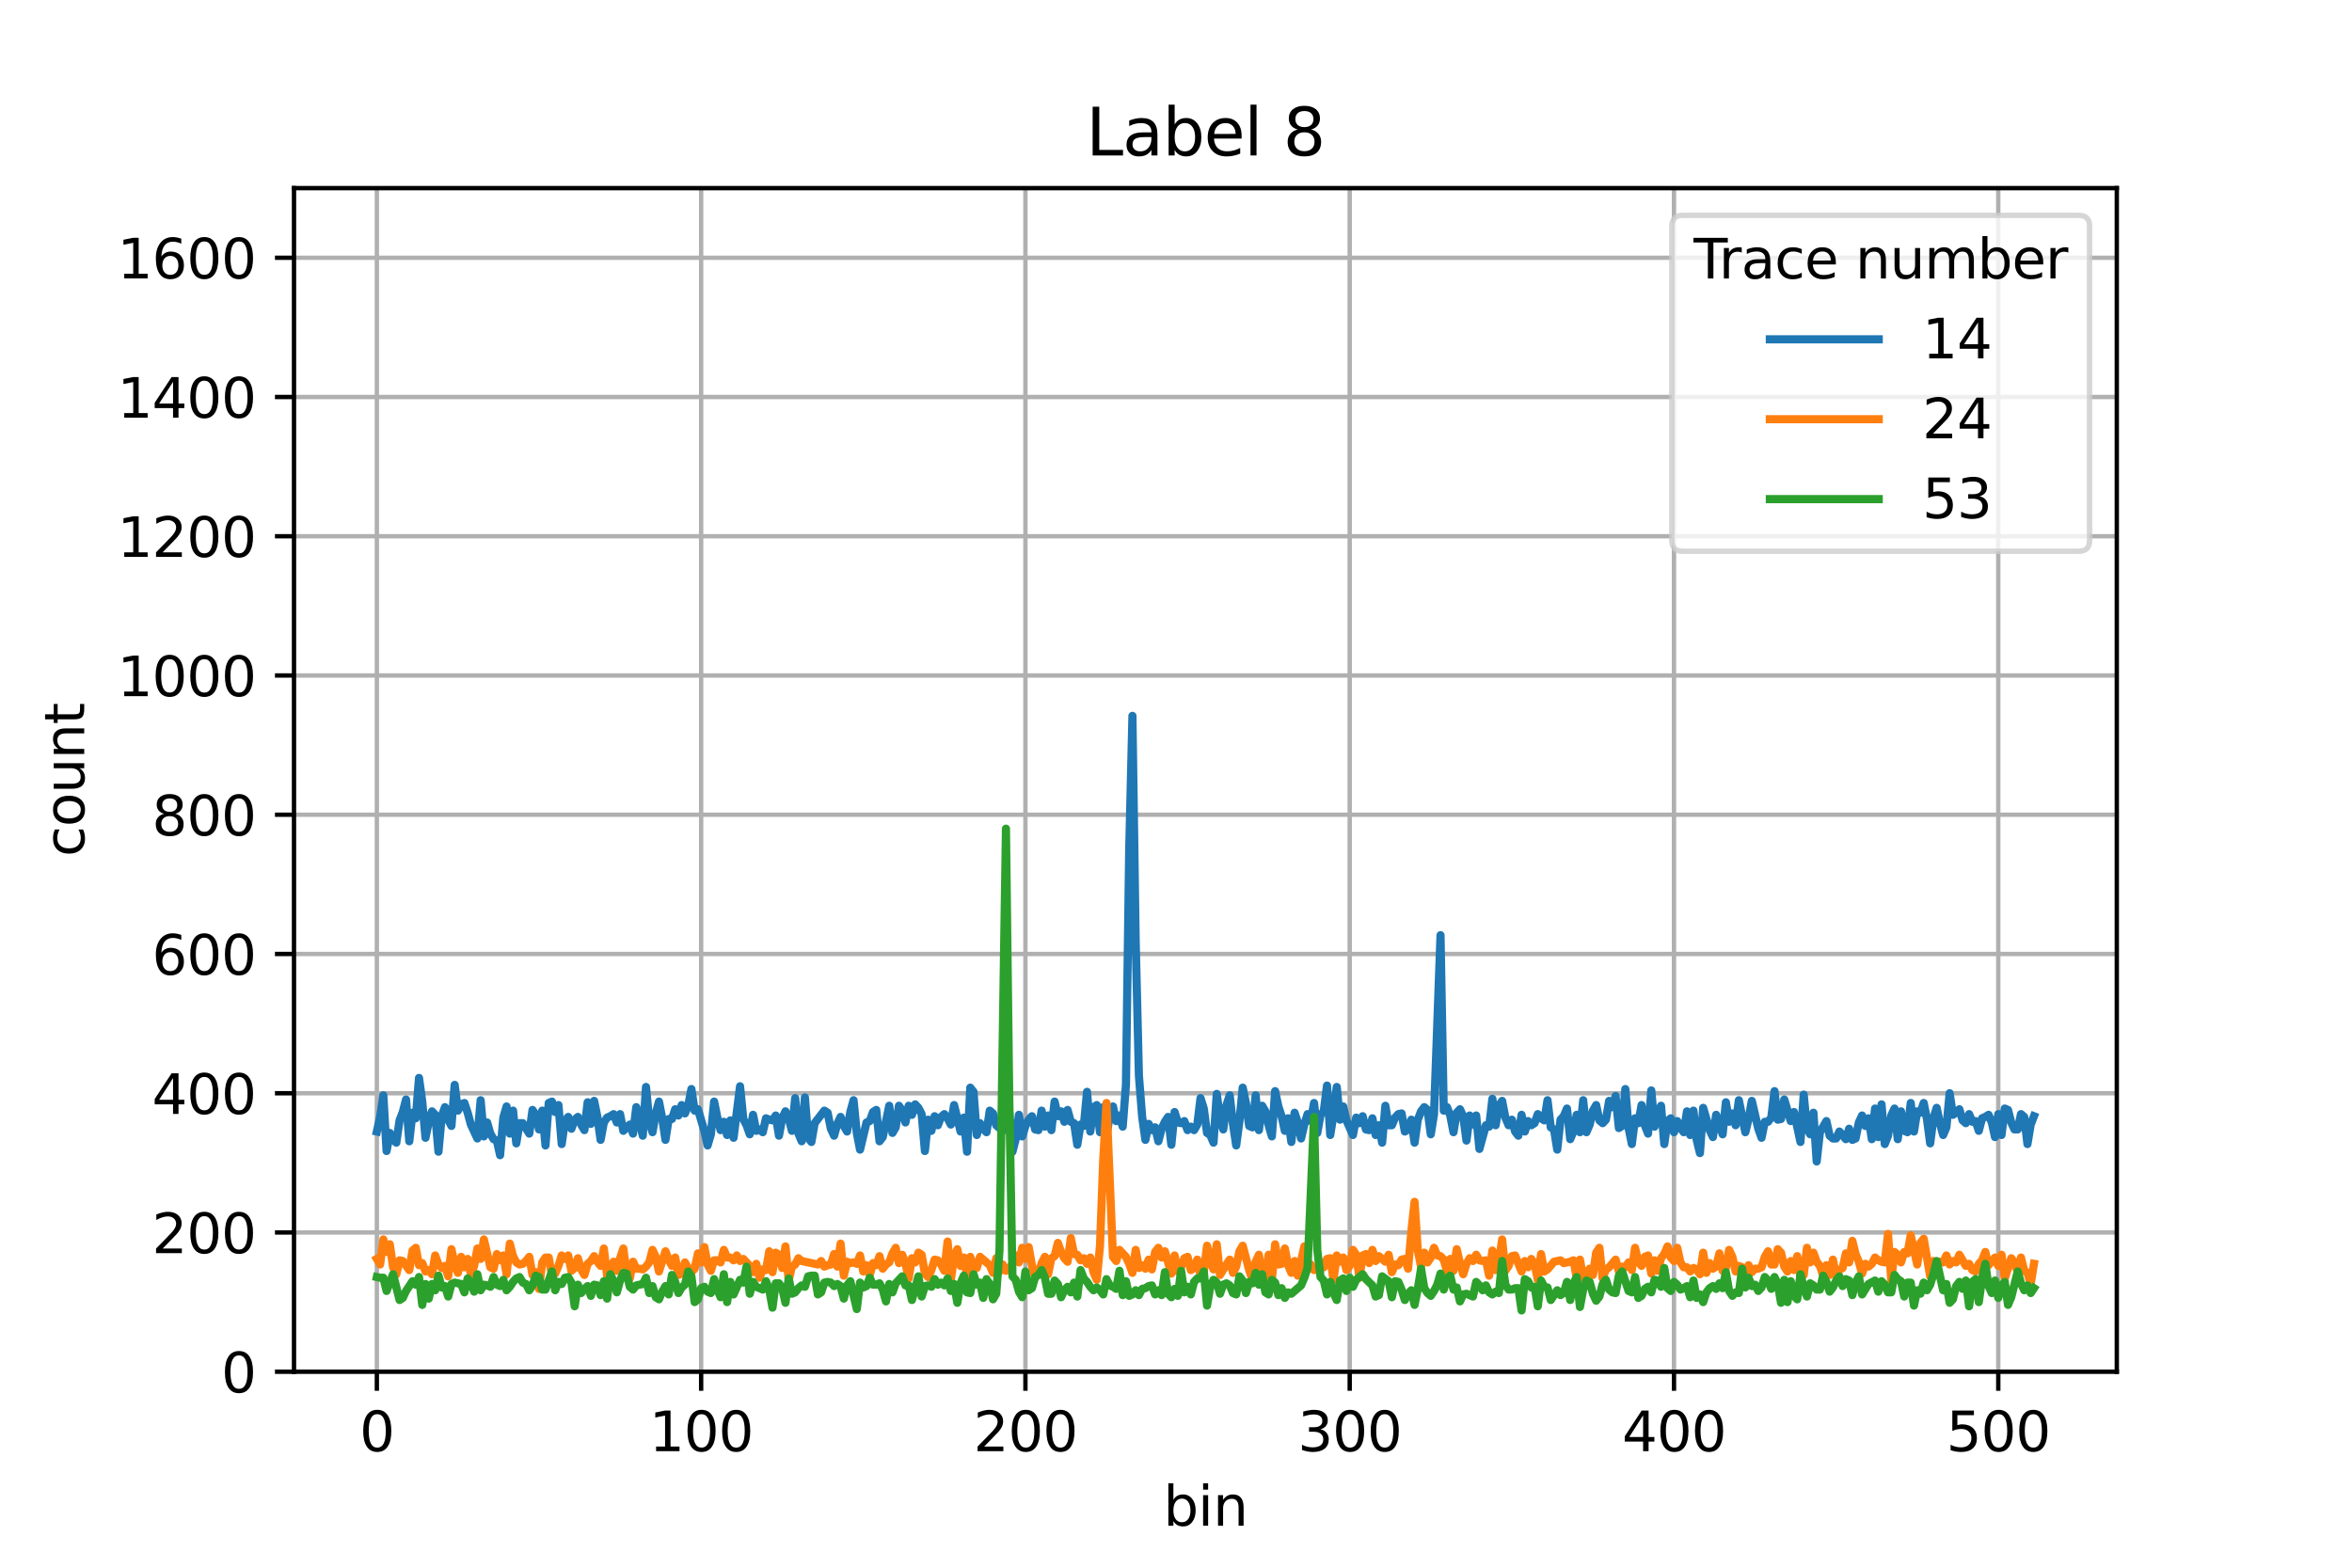 <?xml version="1.0" encoding="utf-8" standalone="no"?>
<!DOCTYPE svg PUBLIC "-//W3C//DTD SVG 1.1//EN"
  "http://www.w3.org/Graphics/SVG/1.1/DTD/svg11.dtd">
<svg xmlns:xlink="http://www.w3.org/1999/xlink" width="432pt" height="288pt" viewBox="0 0 432 288" xmlns="http://www.w3.org/2000/svg" version="1.1">
 <defs>
  <style type="text/css">*{stroke-linejoin: round; stroke-linecap: butt}</style>
 </defs>
 <g id="figure_1">
  <g id="patch_1">
   <path d="M 0 288 
L 432 288 
L 432 0 
L 0 0 
z
" style="fill: #ffffff"/>
  </g>
  <g id="axes_1">
   <g id="patch_2">
    <path d="M 54 252 
L 388.8 252 
L 388.8 34.56 
L 54 34.56 
z
" style="fill: #ffffff"/>
   </g>
   <g id="matplotlib.axis_1">
    <g id="xtick_1">
     <g id="line2d_1">
      <path d="M 69.218 252 
L 69.218 34.56 
" clip-path="url(#p2611bfe7a3)" style="fill: none; stroke: #b0b0b0; stroke-width: 0.8; stroke-linecap: square"/>
     </g>
     <g id="line2d_2">
      <defs>
       <path id="mab992dafc5" d="M 0 0 
L 0 3.5 
" style="stroke: #000000; stroke-width: 0.8"/>
      </defs>
      <g>
       <use xlink:href="#mab992dafc5" x="69.218" y="252" style="stroke: #000000; stroke-width: 0.8"/>
      </g>
     </g>
     <g id="text_1">
      <!-- 0 -->
      <g transform="translate(66.037 266.598)scale(0.1 -0.1)">
       <defs>
        <path id="DejaVuSans-30" d="M 2034 4250 
Q 1547 4250 1301 3770 
Q 1056 3291 1056 2328 
Q 1056 1369 1301 889 
Q 1547 409 2034 409 
Q 2525 409 2770 889 
Q 3016 1369 3016 2328 
Q 3016 3291 2770 3770 
Q 2525 4250 2034 4250 
z
M 2034 4750 
Q 2819 4750 3233 4129 
Q 3647 3509 3647 2328 
Q 3647 1150 3233 529 
Q 2819 -91 2034 -91 
Q 1250 -91 836 529 
Q 422 1150 422 2328 
Q 422 3509 836 4129 
Q 1250 4750 2034 4750 
z
" transform="scale(0.016)"/>
       </defs>
       <use xlink:href="#DejaVuSans-30"/>
      </g>
     </g>
    </g>
    <g id="xtick_2">
     <g id="line2d_3">
      <path d="M 128.781 252 
L 128.781 34.56 
" clip-path="url(#p2611bfe7a3)" style="fill: none; stroke: #b0b0b0; stroke-width: 0.8; stroke-linecap: square"/>
     </g>
     <g id="line2d_4">
      <g>
       <use xlink:href="#mab992dafc5" x="128.781" y="252" style="stroke: #000000; stroke-width: 0.8"/>
      </g>
     </g>
     <g id="text_2">
      <!-- 100 -->
      <g transform="translate(119.237 266.598)scale(0.1 -0.1)">
       <defs>
        <path id="DejaVuSans-31" d="M 794 531 
L 1825 531 
L 1825 4091 
L 703 3866 
L 703 4441 
L 1819 4666 
L 2450 4666 
L 2450 531 
L 3481 531 
L 3481 0 
L 794 0 
L 794 531 
z
" transform="scale(0.016)"/>
       </defs>
       <use xlink:href="#DejaVuSans-31"/>
       <use xlink:href="#DejaVuSans-30" x="63.623"/>
       <use xlink:href="#DejaVuSans-30" x="127.246"/>
      </g>
     </g>
    </g>
    <g id="xtick_3">
     <g id="line2d_5">
      <path d="M 188.343 252 
L 188.343 34.56 
" clip-path="url(#p2611bfe7a3)" style="fill: none; stroke: #b0b0b0; stroke-width: 0.8; stroke-linecap: square"/>
     </g>
     <g id="line2d_6">
      <g>
       <use xlink:href="#mab992dafc5" x="188.343" y="252" style="stroke: #000000; stroke-width: 0.8"/>
      </g>
     </g>
     <g id="text_3">
      <!-- 200 -->
      <g transform="translate(178.799 266.598)scale(0.1 -0.1)">
       <defs>
        <path id="DejaVuSans-32" d="M 1228 531 
L 3431 531 
L 3431 0 
L 469 0 
L 469 531 
Q 828 903 1448 1529 
Q 2069 2156 2228 2338 
Q 2531 2678 2651 2914 
Q 2772 3150 2772 3378 
Q 2772 3750 2511 3984 
Q 2250 4219 1831 4219 
Q 1534 4219 1204 4116 
Q 875 4013 500 3803 
L 500 4441 
Q 881 4594 1212 4672 
Q 1544 4750 1819 4750 
Q 2544 4750 2975 4387 
Q 3406 4025 3406 3419 
Q 3406 3131 3298 2873 
Q 3191 2616 2906 2266 
Q 2828 2175 2409 1742 
Q 1991 1309 1228 531 
z
" transform="scale(0.016)"/>
       </defs>
       <use xlink:href="#DejaVuSans-32"/>
       <use xlink:href="#DejaVuSans-30" x="63.623"/>
       <use xlink:href="#DejaVuSans-30" x="127.246"/>
      </g>
     </g>
    </g>
    <g id="xtick_4">
     <g id="line2d_7">
      <path d="M 247.905 252 
L 247.905 34.56 
" clip-path="url(#p2611bfe7a3)" style="fill: none; stroke: #b0b0b0; stroke-width: 0.8; stroke-linecap: square"/>
     </g>
     <g id="line2d_8">
      <g>
       <use xlink:href="#mab992dafc5" x="247.905" y="252" style="stroke: #000000; stroke-width: 0.8"/>
      </g>
     </g>
     <g id="text_4">
      <!-- 300 -->
      <g transform="translate(238.361 266.598)scale(0.1 -0.1)">
       <defs>
        <path id="DejaVuSans-33" d="M 2597 2516 
Q 3050 2419 3304 2112 
Q 3559 1806 3559 1356 
Q 3559 666 3084 287 
Q 2609 -91 1734 -91 
Q 1441 -91 1130 -33 
Q 819 25 488 141 
L 488 750 
Q 750 597 1062 519 
Q 1375 441 1716 441 
Q 2309 441 2620 675 
Q 2931 909 2931 1356 
Q 2931 1769 2642 2001 
Q 2353 2234 1838 2234 
L 1294 2234 
L 1294 2753 
L 1863 2753 
Q 2328 2753 2575 2939 
Q 2822 3125 2822 3475 
Q 2822 3834 2567 4026 
Q 2313 4219 1838 4219 
Q 1578 4219 1281 4162 
Q 984 4106 628 3988 
L 628 4550 
Q 988 4650 1302 4700 
Q 1616 4750 1894 4750 
Q 2613 4750 3031 4423 
Q 3450 4097 3450 3541 
Q 3450 3153 3228 2886 
Q 3006 2619 2597 2516 
z
" transform="scale(0.016)"/>
       </defs>
       <use xlink:href="#DejaVuSans-33"/>
       <use xlink:href="#DejaVuSans-30" x="63.623"/>
       <use xlink:href="#DejaVuSans-30" x="127.246"/>
      </g>
     </g>
    </g>
    <g id="xtick_5">
     <g id="line2d_9">
      <path d="M 307.468 252 
L 307.468 34.56 
" clip-path="url(#p2611bfe7a3)" style="fill: none; stroke: #b0b0b0; stroke-width: 0.8; stroke-linecap: square"/>
     </g>
     <g id="line2d_10">
      <g>
       <use xlink:href="#mab992dafc5" x="307.468" y="252" style="stroke: #000000; stroke-width: 0.8"/>
      </g>
     </g>
     <g id="text_5">
      <!-- 400 -->
      <g transform="translate(297.924 266.598)scale(0.1 -0.1)">
       <defs>
        <path id="DejaVuSans-34" d="M 2419 4116 
L 825 1625 
L 2419 1625 
L 2419 4116 
z
M 2253 4666 
L 3047 4666 
L 3047 1625 
L 3713 1625 
L 3713 1100 
L 3047 1100 
L 3047 0 
L 2419 0 
L 2419 1100 
L 313 1100 
L 313 1709 
L 2253 4666 
z
" transform="scale(0.016)"/>
       </defs>
       <use xlink:href="#DejaVuSans-34"/>
       <use xlink:href="#DejaVuSans-30" x="63.623"/>
       <use xlink:href="#DejaVuSans-30" x="127.246"/>
      </g>
     </g>
    </g>
    <g id="xtick_6">
     <g id="line2d_11">
      <path d="M 367.03 252 
L 367.03 34.56 
" clip-path="url(#p2611bfe7a3)" style="fill: none; stroke: #b0b0b0; stroke-width: 0.8; stroke-linecap: square"/>
     </g>
     <g id="line2d_12">
      <g>
       <use xlink:href="#mab992dafc5" x="367.03" y="252" style="stroke: #000000; stroke-width: 0.8"/>
      </g>
     </g>
     <g id="text_6">
      <!-- 500 -->
      <g transform="translate(357.486 266.598)scale(0.1 -0.1)">
       <defs>
        <path id="DejaVuSans-35" d="M 691 4666 
L 3169 4666 
L 3169 4134 
L 1269 4134 
L 1269 2991 
Q 1406 3038 1543 3061 
Q 1681 3084 1819 3084 
Q 2600 3084 3056 2656 
Q 3513 2228 3513 1497 
Q 3513 744 3044 326 
Q 2575 -91 1722 -91 
Q 1428 -91 1123 -41 
Q 819 9 494 109 
L 494 744 
Q 775 591 1075 516 
Q 1375 441 1709 441 
Q 2250 441 2565 725 
Q 2881 1009 2881 1497 
Q 2881 1984 2565 2268 
Q 2250 2553 1709 2553 
Q 1456 2553 1204 2497 
Q 953 2441 691 2322 
L 691 4666 
z
" transform="scale(0.016)"/>
       </defs>
       <use xlink:href="#DejaVuSans-35"/>
       <use xlink:href="#DejaVuSans-30" x="63.623"/>
       <use xlink:href="#DejaVuSans-30" x="127.246"/>
      </g>
     </g>
    </g>
    <g id="text_7">
     <!-- bin -->
     <g transform="translate(213.668 280.277)scale(0.1 -0.1)">
      <defs>
       <path id="DejaVuSans-62" d="M 3116 1747 
Q 3116 2381 2855 2742 
Q 2594 3103 2138 3103 
Q 1681 3103 1420 2742 
Q 1159 2381 1159 1747 
Q 1159 1113 1420 752 
Q 1681 391 2138 391 
Q 2594 391 2855 752 
Q 3116 1113 3116 1747 
z
M 1159 2969 
Q 1341 3281 1617 3432 
Q 1894 3584 2278 3584 
Q 2916 3584 3314 3078 
Q 3713 2572 3713 1747 
Q 3713 922 3314 415 
Q 2916 -91 2278 -91 
Q 1894 -91 1617 61 
Q 1341 213 1159 525 
L 1159 0 
L 581 0 
L 581 4863 
L 1159 4863 
L 1159 2969 
z
" transform="scale(0.016)"/>
       <path id="DejaVuSans-69" d="M 603 3500 
L 1178 3500 
L 1178 0 
L 603 0 
L 603 3500 
z
M 603 4863 
L 1178 4863 
L 1178 4134 
L 603 4134 
L 603 4863 
z
" transform="scale(0.016)"/>
       <path id="DejaVuSans-6e" d="M 3513 2113 
L 3513 0 
L 2938 0 
L 2938 2094 
Q 2938 2591 2744 2837 
Q 2550 3084 2163 3084 
Q 1697 3084 1428 2787 
Q 1159 2491 1159 1978 
L 1159 0 
L 581 0 
L 581 3500 
L 1159 3500 
L 1159 2956 
Q 1366 3272 1645 3428 
Q 1925 3584 2291 3584 
Q 2894 3584 3203 3211 
Q 3513 2838 3513 2113 
z
" transform="scale(0.016)"/>
      </defs>
      <use xlink:href="#DejaVuSans-62"/>
      <use xlink:href="#DejaVuSans-69" x="63.477"/>
      <use xlink:href="#DejaVuSans-6e" x="91.26"/>
     </g>
    </g>
   </g>
   <g id="matplotlib.axis_2">
    <g id="ytick_1">
     <g id="line2d_13">
      <path d="M 54 252 
L 388.8 252 
" clip-path="url(#p2611bfe7a3)" style="fill: none; stroke: #b0b0b0; stroke-width: 0.8; stroke-linecap: square"/>
     </g>
     <g id="line2d_14">
      <defs>
       <path id="ma5bda598bb" d="M 0 0 
L -3.5 0 
" style="stroke: #000000; stroke-width: 0.8"/>
      </defs>
      <g>
       <use xlink:href="#ma5bda598bb" x="54" y="252" style="stroke: #000000; stroke-width: 0.8"/>
      </g>
     </g>
     <g id="text_8">
      <!-- 0 -->
      <g transform="translate(40.638 255.799)scale(0.1 -0.1)">
       <use xlink:href="#DejaVuSans-30"/>
      </g>
     </g>
    </g>
    <g id="ytick_2">
     <g id="line2d_15">
      <path d="M 54 226.419 
L 388.8 226.419 
" clip-path="url(#p2611bfe7a3)" style="fill: none; stroke: #b0b0b0; stroke-width: 0.8; stroke-linecap: square"/>
     </g>
     <g id="line2d_16">
      <g>
       <use xlink:href="#ma5bda598bb" x="54" y="226.419" style="stroke: #000000; stroke-width: 0.8"/>
      </g>
     </g>
     <g id="text_9">
      <!-- 200 -->
      <g transform="translate(27.913 230.218)scale(0.1 -0.1)">
       <use xlink:href="#DejaVuSans-32"/>
       <use xlink:href="#DejaVuSans-30" x="63.623"/>
       <use xlink:href="#DejaVuSans-30" x="127.246"/>
      </g>
     </g>
    </g>
    <g id="ytick_3">
     <g id="line2d_17">
      <path d="M 54 200.838 
L 388.8 200.838 
" clip-path="url(#p2611bfe7a3)" style="fill: none; stroke: #b0b0b0; stroke-width: 0.8; stroke-linecap: square"/>
     </g>
     <g id="line2d_18">
      <g>
       <use xlink:href="#ma5bda598bb" x="54" y="200.838" style="stroke: #000000; stroke-width: 0.8"/>
      </g>
     </g>
     <g id="text_10">
      <!-- 400 -->
      <g transform="translate(27.913 204.637)scale(0.1 -0.1)">
       <use xlink:href="#DejaVuSans-34"/>
       <use xlink:href="#DejaVuSans-30" x="63.623"/>
       <use xlink:href="#DejaVuSans-30" x="127.246"/>
      </g>
     </g>
    </g>
    <g id="ytick_4">
     <g id="line2d_19">
      <path d="M 54 175.256 
L 388.8 175.256 
" clip-path="url(#p2611bfe7a3)" style="fill: none; stroke: #b0b0b0; stroke-width: 0.8; stroke-linecap: square"/>
     </g>
     <g id="line2d_20">
      <g>
       <use xlink:href="#ma5bda598bb" x="54" y="175.256" style="stroke: #000000; stroke-width: 0.8"/>
      </g>
     </g>
     <g id="text_11">
      <!-- 600 -->
      <g transform="translate(27.913 179.056)scale(0.1 -0.1)">
       <defs>
        <path id="DejaVuSans-36" d="M 2113 2584 
Q 1688 2584 1439 2293 
Q 1191 2003 1191 1497 
Q 1191 994 1439 701 
Q 1688 409 2113 409 
Q 2538 409 2786 701 
Q 3034 994 3034 1497 
Q 3034 2003 2786 2293 
Q 2538 2584 2113 2584 
z
M 3366 4563 
L 3366 3988 
Q 3128 4100 2886 4159 
Q 2644 4219 2406 4219 
Q 1781 4219 1451 3797 
Q 1122 3375 1075 2522 
Q 1259 2794 1537 2939 
Q 1816 3084 2150 3084 
Q 2853 3084 3261 2657 
Q 3669 2231 3669 1497 
Q 3669 778 3244 343 
Q 2819 -91 2113 -91 
Q 1303 -91 875 529 
Q 447 1150 447 2328 
Q 447 3434 972 4092 
Q 1497 4750 2381 4750 
Q 2619 4750 2861 4703 
Q 3103 4656 3366 4563 
z
" transform="scale(0.016)"/>
       </defs>
       <use xlink:href="#DejaVuSans-36"/>
       <use xlink:href="#DejaVuSans-30" x="63.623"/>
       <use xlink:href="#DejaVuSans-30" x="127.246"/>
      </g>
     </g>
    </g>
    <g id="ytick_5">
     <g id="line2d_21">
      <path d="M 54 149.675 
L 388.8 149.675 
" clip-path="url(#p2611bfe7a3)" style="fill: none; stroke: #b0b0b0; stroke-width: 0.8; stroke-linecap: square"/>
     </g>
     <g id="line2d_22">
      <g>
       <use xlink:href="#ma5bda598bb" x="54" y="149.675" style="stroke: #000000; stroke-width: 0.8"/>
      </g>
     </g>
     <g id="text_12">
      <!-- 800 -->
      <g transform="translate(27.913 153.475)scale(0.1 -0.1)">
       <defs>
        <path id="DejaVuSans-38" d="M 2034 2216 
Q 1584 2216 1326 1975 
Q 1069 1734 1069 1313 
Q 1069 891 1326 650 
Q 1584 409 2034 409 
Q 2484 409 2743 651 
Q 3003 894 3003 1313 
Q 3003 1734 2745 1975 
Q 2488 2216 2034 2216 
z
M 1403 2484 
Q 997 2584 770 2862 
Q 544 3141 544 3541 
Q 544 4100 942 4425 
Q 1341 4750 2034 4750 
Q 2731 4750 3128 4425 
Q 3525 4100 3525 3541 
Q 3525 3141 3298 2862 
Q 3072 2584 2669 2484 
Q 3125 2378 3379 2068 
Q 3634 1759 3634 1313 
Q 3634 634 3220 271 
Q 2806 -91 2034 -91 
Q 1263 -91 848 271 
Q 434 634 434 1313 
Q 434 1759 690 2068 
Q 947 2378 1403 2484 
z
M 1172 3481 
Q 1172 3119 1398 2916 
Q 1625 2713 2034 2713 
Q 2441 2713 2670 2916 
Q 2900 3119 2900 3481 
Q 2900 3844 2670 4047 
Q 2441 4250 2034 4250 
Q 1625 4250 1398 4047 
Q 1172 3844 1172 3481 
z
" transform="scale(0.016)"/>
       </defs>
       <use xlink:href="#DejaVuSans-38"/>
       <use xlink:href="#DejaVuSans-30" x="63.623"/>
       <use xlink:href="#DejaVuSans-30" x="127.246"/>
      </g>
     </g>
    </g>
    <g id="ytick_6">
     <g id="line2d_23">
      <path d="M 54 124.094 
L 388.8 124.094 
" clip-path="url(#p2611bfe7a3)" style="fill: none; stroke: #b0b0b0; stroke-width: 0.8; stroke-linecap: square"/>
     </g>
     <g id="line2d_24">
      <g>
       <use xlink:href="#ma5bda598bb" x="54" y="124.094" style="stroke: #000000; stroke-width: 0.8"/>
      </g>
     </g>
     <g id="text_13">
      <!-- 1000 -->
      <g transform="translate(21.55 127.893)scale(0.1 -0.1)">
       <use xlink:href="#DejaVuSans-31"/>
       <use xlink:href="#DejaVuSans-30" x="63.623"/>
       <use xlink:href="#DejaVuSans-30" x="127.246"/>
       <use xlink:href="#DejaVuSans-30" x="190.869"/>
      </g>
     </g>
    </g>
    <g id="ytick_7">
     <g id="line2d_25">
      <path d="M 54 98.513 
L 388.8 98.513 
" clip-path="url(#p2611bfe7a3)" style="fill: none; stroke: #b0b0b0; stroke-width: 0.8; stroke-linecap: square"/>
     </g>
     <g id="line2d_26">
      <g>
       <use xlink:href="#ma5bda598bb" x="54" y="98.513" style="stroke: #000000; stroke-width: 0.8"/>
      </g>
     </g>
     <g id="text_14">
      <!-- 1200 -->
      <g transform="translate(21.55 102.312)scale(0.1 -0.1)">
       <use xlink:href="#DejaVuSans-31"/>
       <use xlink:href="#DejaVuSans-32" x="63.623"/>
       <use xlink:href="#DejaVuSans-30" x="127.246"/>
       <use xlink:href="#DejaVuSans-30" x="190.869"/>
      </g>
     </g>
    </g>
    <g id="ytick_8">
     <g id="line2d_27">
      <path d="M 54 72.932 
L 388.8 72.932 
" clip-path="url(#p2611bfe7a3)" style="fill: none; stroke: #b0b0b0; stroke-width: 0.8; stroke-linecap: square"/>
     </g>
     <g id="line2d_28">
      <g>
       <use xlink:href="#ma5bda598bb" x="54" y="72.932" style="stroke: #000000; stroke-width: 0.8"/>
      </g>
     </g>
     <g id="text_15">
      <!-- 1400 -->
      <g transform="translate(21.55 76.731)scale(0.1 -0.1)">
       <use xlink:href="#DejaVuSans-31"/>
       <use xlink:href="#DejaVuSans-34" x="63.623"/>
       <use xlink:href="#DejaVuSans-30" x="127.246"/>
       <use xlink:href="#DejaVuSans-30" x="190.869"/>
      </g>
     </g>
    </g>
    <g id="ytick_9">
     <g id="line2d_29">
      <path d="M 54 47.351 
L 388.8 47.351 
" clip-path="url(#p2611bfe7a3)" style="fill: none; stroke: #b0b0b0; stroke-width: 0.8; stroke-linecap: square"/>
     </g>
     <g id="line2d_30">
      <g>
       <use xlink:href="#ma5bda598bb" x="54" y="47.351" style="stroke: #000000; stroke-width: 0.8"/>
      </g>
     </g>
     <g id="text_16">
      <!-- 1600 -->
      <g transform="translate(21.55 51.15)scale(0.1 -0.1)">
       <use xlink:href="#DejaVuSans-31"/>
       <use xlink:href="#DejaVuSans-36" x="63.623"/>
       <use xlink:href="#DejaVuSans-30" x="127.246"/>
       <use xlink:href="#DejaVuSans-30" x="190.869"/>
      </g>
     </g>
    </g>
    <g id="text_17">
     <!-- count -->
     <g transform="translate(15.47 157.386)rotate(-90)scale(0.1 -0.1)">
      <defs>
       <path id="DejaVuSans-63" d="M 3122 3366 
L 3122 2828 
Q 2878 2963 2633 3030 
Q 2388 3097 2138 3097 
Q 1578 3097 1268 2742 
Q 959 2388 959 1747 
Q 959 1106 1268 751 
Q 1578 397 2138 397 
Q 2388 397 2633 464 
Q 2878 531 3122 666 
L 3122 134 
Q 2881 22 2623 -34 
Q 2366 -91 2075 -91 
Q 1284 -91 818 406 
Q 353 903 353 1747 
Q 353 2603 823 3093 
Q 1294 3584 2113 3584 
Q 2378 3584 2631 3529 
Q 2884 3475 3122 3366 
z
" transform="scale(0.016)"/>
       <path id="DejaVuSans-6f" d="M 1959 3097 
Q 1497 3097 1228 2736 
Q 959 2375 959 1747 
Q 959 1119 1226 758 
Q 1494 397 1959 397 
Q 2419 397 2687 759 
Q 2956 1122 2956 1747 
Q 2956 2369 2687 2733 
Q 2419 3097 1959 3097 
z
M 1959 3584 
Q 2709 3584 3137 3096 
Q 3566 2609 3566 1747 
Q 3566 888 3137 398 
Q 2709 -91 1959 -91 
Q 1206 -91 779 398 
Q 353 888 353 1747 
Q 353 2609 779 3096 
Q 1206 3584 1959 3584 
z
" transform="scale(0.016)"/>
       <path id="DejaVuSans-75" d="M 544 1381 
L 544 3500 
L 1119 3500 
L 1119 1403 
Q 1119 906 1312 657 
Q 1506 409 1894 409 
Q 2359 409 2629 706 
Q 2900 1003 2900 1516 
L 2900 3500 
L 3475 3500 
L 3475 0 
L 2900 0 
L 2900 538 
Q 2691 219 2414 64 
Q 2138 -91 1772 -91 
Q 1169 -91 856 284 
Q 544 659 544 1381 
z
M 1991 3584 
L 1991 3584 
z
" transform="scale(0.016)"/>
       <path id="DejaVuSans-74" d="M 1172 4494 
L 1172 3500 
L 2356 3500 
L 2356 3053 
L 1172 3053 
L 1172 1153 
Q 1172 725 1289 603 
Q 1406 481 1766 481 
L 2356 481 
L 2356 0 
L 1766 0 
Q 1100 0 847 248 
Q 594 497 594 1153 
L 594 3053 
L 172 3053 
L 172 3500 
L 594 3500 
L 594 4494 
L 1172 4494 
z
" transform="scale(0.016)"/>
      </defs>
      <use xlink:href="#DejaVuSans-63"/>
      <use xlink:href="#DejaVuSans-6f" x="54.98"/>
      <use xlink:href="#DejaVuSans-75" x="116.162"/>
      <use xlink:href="#DejaVuSans-6e" x="179.541"/>
      <use xlink:href="#DejaVuSans-74" x="242.92"/>
     </g>
    </g>
   </g>
   <g id="line2d_31">
    <path d="M 69.218 207.872 
L 69.814 205.186 
L 70.409 201.221 
L 71.005 211.454 
L 71.601 208.128 
L 72.196 209.407 
L 72.792 209.919 
L 73.388 205.826 
L 73.983 204.291 
L 74.579 201.989 
L 75.174 209.663 
L 75.77 204.419 
L 76.366 205.442 
L 76.961 198.024 
L 77.557 202.373 
L 78.153 209.024 
L 78.748 206.082 
L 79.344 204.163 
L 79.939 204.803 
L 80.535 211.582 
L 81.131 205.059 
L 81.726 203.396 
L 82.322 205.698 
L 82.918 206.849 
L 83.513 199.303 
L 84.109 204.035 
L 84.704 202.884 
L 85.3 202.628 
L 85.896 204.419 
L 86.491 206.593 
L 87.683 209.152 
L 88.278 202.117 
L 88.874 208.768 
L 89.469 206.21 
L 90.065 208.256 
L 90.661 209.279 
L 91.256 209.535 
L 91.852 212.221 
L 92.448 205.314 
L 93.043 203.268 
L 93.639 208.256 
L 94.234 204.035 
L 94.83 210.047 
L 95.426 206.338 
L 96.021 206.338 
L 97.212 208.256 
L 97.808 203.907 
L 98.404 204.803 
L 98.999 207.489 
L 99.595 204.035 
L 100.191 210.431 
L 100.786 202.628 
L 101.382 202.373 
L 101.977 204.291 
L 102.573 203.012 
L 103.169 210.175 
L 103.764 205.954 
L 104.36 205.186 
L 104.956 207.361 
L 105.551 205.698 
L 106.147 205.186 
L 106.742 206.593 
L 107.338 207.617 
L 107.934 202.5 
L 108.529 206.466 
L 109.125 202.245 
L 109.721 205.186 
L 110.316 209.407 
L 110.912 206.21 
L 111.507 205.314 
L 112.103 205.059 
L 112.699 204.675 
L 113.294 206.21 
L 113.89 204.675 
L 114.486 207.745 
L 115.677 206.593 
L 116.272 208.256 
L 116.868 203.396 
L 118.059 208.64 
L 118.655 199.686 
L 119.251 205.954 
L 119.846 208 
L 120.442 204.547 
L 121.037 202.373 
L 121.633 205.442 
L 122.229 209.407 
L 122.824 205.57 
L 123.42 205.57 
L 124.016 203.779 
L 124.611 204.931 
L 125.207 203.012 
L 125.802 204.547 
L 126.398 203.14 
L 126.994 200.07 
L 127.589 204.035 
L 128.185 203.779 
L 129.376 207.745 
L 129.972 210.431 
L 130.567 208.384 
L 131.163 202.373 
L 131.759 205.314 
L 132.354 207.617 
L 132.95 206.082 
L 133.546 208.512 
L 134.141 205.826 
L 134.737 209.024 
L 135.928 199.559 
L 136.524 205.57 
L 137.119 206.721 
L 137.715 208.384 
L 138.311 204.803 
L 138.906 207.745 
L 139.502 207.489 
L 140.097 208 
L 140.693 205.442 
L 141.289 205.698 
L 141.884 205.826 
L 142.48 204.931 
L 143.076 208.64 
L 143.671 205.442 
L 144.267 204.163 
L 144.862 205.442 
L 145.458 207.745 
L 146.054 201.733 
L 146.649 208.256 
L 147.245 209.663 
L 147.84 201.605 
L 148.436 209.024 
L 149.032 209.791 
L 149.627 206.338 
L 151.414 204.035 
L 152.01 204.419 
L 152.605 207.361 
L 153.201 208.64 
L 153.797 206.466 
L 154.392 205.186 
L 154.988 206.849 
L 155.584 207.872 
L 156.179 204.291 
L 156.775 202.117 
L 157.37 208.128 
L 157.966 211.198 
L 159.157 206.21 
L 159.753 205.954 
L 160.349 204.291 
L 160.944 203.907 
L 161.54 209.663 
L 162.135 208.896 
L 163.327 203.14 
L 163.922 208.128 
L 164.518 207.105 
L 165.114 203.14 
L 165.709 204.035 
L 166.305 206.21 
L 166.9 203.14 
L 167.496 204.803 
L 168.092 202.884 
L 168.687 203.524 
L 169.283 204.675 
L 169.879 211.454 
L 170.474 205.698 
L 171.07 207.745 
L 171.665 205.059 
L 172.261 206.721 
L 172.857 205.186 
L 173.452 204.675 
L 174.048 205.442 
L 174.644 206.593 
L 175.239 203.012 
L 176.43 207.872 
L 177.026 205.314 
L 177.622 211.582 
L 178.217 199.814 
L 178.813 200.582 
L 179.409 208.512 
L 180.004 206.338 
L 180.6 207.361 
L 181.195 208 
L 181.791 204.035 
L 182.387 204.547 
L 182.982 206.721 
L 184.174 207.745 
L 184.769 201.733 
L 185.365 204.163 
L 185.96 211.582 
L 186.556 209.279 
L 187.152 204.803 
L 187.747 208.768 
L 188.343 206.849 
L 188.939 205.698 
L 189.534 205.059 
L 190.13 207.489 
L 190.725 207.617 
L 191.321 204.035 
L 191.917 206.977 
L 192.512 204.931 
L 193.108 207.617 
L 193.704 202.373 
L 194.299 205.059 
L 194.895 204.163 
L 195.49 206.082 
L 196.086 203.907 
L 196.682 206.082 
L 197.277 206.338 
L 197.873 210.303 
L 198.468 206.593 
L 199.064 206.849 
L 199.66 200.582 
L 200.255 207.872 
L 200.851 203.396 
L 201.447 203.012 
L 202.042 208 
L 202.638 203.396 
L 203.233 208.64 
L 203.829 204.931 
L 204.425 203.268 
L 205.02 205.954 
L 205.616 204.931 
L 206.212 206.977 
L 206.807 199.303 
L 207.403 156.198 
L 207.998 131.513 
L 208.594 172.954 
L 209.19 197.64 
L 209.785 205.186 
L 210.381 209.407 
L 210.977 206.466 
L 211.572 207.617 
L 212.168 207.105 
L 212.763 209.663 
L 213.359 207.361 
L 213.955 206.082 
L 214.55 205.186 
L 215.146 210.303 
L 215.742 204.291 
L 216.337 206.21 
L 216.933 206.338 
L 217.528 205.954 
L 218.124 207.617 
L 218.72 206.977 
L 219.315 207.617 
L 219.911 206.593 
L 220.507 201.733 
L 221.102 203.652 
L 221.698 208.128 
L 222.293 208.512 
L 222.889 209.919 
L 223.485 200.966 
L 224.08 205.442 
L 224.676 207.489 
L 225.272 203.012 
L 225.867 201.221 
L 226.463 206.466 
L 227.058 210.431 
L 227.654 205.954 
L 228.25 199.814 
L 228.845 202.628 
L 229.441 206.849 
L 230.037 207.105 
L 230.632 201.221 
L 231.228 207.617 
L 231.823 203.14 
L 232.419 204.163 
L 233.015 206.721 
L 233.61 208.768 
L 234.206 200.454 
L 234.802 203.268 
L 235.397 205.059 
L 235.993 207.745 
L 236.588 205.442 
L 237.184 209.791 
L 237.78 204.419 
L 238.375 206.21 
L 238.971 209.152 
L 239.567 206.593 
L 240.162 204.675 
L 240.758 205.954 
L 241.353 202.628 
L 241.949 208.128 
L 242.545 204.803 
L 243.14 204.163 
L 243.736 199.431 
L 244.332 208.512 
L 244.927 204.803 
L 245.523 199.686 
L 246.118 205.698 
L 246.714 203.268 
L 247.31 205.826 
L 248.501 208.512 
L 249.096 205.314 
L 249.692 206.338 
L 250.288 205.059 
L 250.883 207.489 
L 251.479 207.617 
L 252.075 205.442 
L 252.67 208.512 
L 253.266 206.721 
L 253.861 209.919 
L 254.457 203.14 
L 255.053 206.721 
L 255.648 206.721 
L 256.244 205.314 
L 256.84 204.675 
L 257.435 204.547 
L 258.031 207.872 
L 258.626 207.489 
L 259.222 205.698 
L 259.818 209.919 
L 260.413 205.698 
L 261.009 204.163 
L 261.605 203.396 
L 262.2 203.907 
L 262.796 208.384 
L 263.391 204.675 
L 264.583 171.803 
L 265.178 204.035 
L 265.774 203.396 
L 266.37 204.931 
L 266.965 208 
L 267.561 204.419 
L 268.156 203.779 
L 268.752 205.059 
L 269.348 209.535 
L 269.943 204.931 
L 270.539 206.593 
L 271.135 204.931 
L 271.73 211.07 
L 272.921 206.721 
L 273.517 206.977 
L 274.113 201.861 
L 274.708 206.721 
L 275.304 203.14 
L 275.9 202.245 
L 276.495 205.314 
L 277.091 206.721 
L 277.686 205.698 
L 278.282 207.872 
L 278.878 208.64 
L 279.473 204.803 
L 280.069 207.872 
L 280.665 205.954 
L 281.26 206.721 
L 281.856 206.338 
L 282.451 204.675 
L 283.047 205.442 
L 283.643 205.826 
L 284.238 202.117 
L 284.834 207.105 
L 285.43 207.489 
L 286.025 211.198 
L 286.621 205.698 
L 287.216 205.059 
L 287.812 203.652 
L 288.408 209.279 
L 289.003 207.872 
L 289.599 204.803 
L 290.195 208 
L 290.79 202.117 
L 291.386 208 
L 291.981 206.593 
L 292.577 204.035 
L 293.173 203.012 
L 293.768 205.826 
L 294.364 206.338 
L 294.96 205.698 
L 295.555 202.245 
L 296.151 203.396 
L 296.746 201.349 
L 297.342 207.233 
L 297.938 206.849 
L 298.533 200.07 
L 299.129 207.233 
L 299.724 210.175 
L 300.32 205.442 
L 300.916 206.338 
L 301.511 203.012 
L 302.107 206.721 
L 302.703 208.256 
L 303.298 200.326 
L 303.894 206.977 
L 304.489 204.803 
L 305.085 203.14 
L 305.681 210.175 
L 306.276 205.954 
L 306.872 205.442 
L 307.468 208 
L 308.063 205.954 
L 308.659 207.233 
L 309.254 208 
L 309.85 204.163 
L 310.446 208.512 
L 311.041 204.035 
L 311.637 209.407 
L 312.233 211.838 
L 312.828 203.524 
L 314.019 207.617 
L 314.615 208.896 
L 315.211 204.803 
L 316.402 208.384 
L 316.998 202.5 
L 317.593 206.082 
L 318.189 204.547 
L 318.784 206.721 
L 319.38 202.117 
L 320.571 208 
L 321.167 205.57 
L 321.763 202.245 
L 322.954 207.361 
L 323.549 209.024 
L 324.145 206.082 
L 324.741 206.082 
L 325.336 205.314 
L 325.932 200.454 
L 326.528 205.698 
L 327.123 205.57 
L 327.719 201.989 
L 328.91 205.954 
L 329.506 204.291 
L 330.697 209.791 
L 331.293 201.093 
L 331.888 207.233 
L 332.484 208.384 
L 333.079 204.419 
L 333.675 213.372 
L 334.271 208 
L 335.462 205.954 
L 336.058 208.64 
L 336.653 209.152 
L 337.249 209.152 
L 337.844 207.872 
L 339.036 209.279 
L 339.631 207.361 
L 340.227 209.407 
L 340.823 209.152 
L 341.418 206.21 
L 342.014 204.931 
L 342.609 206.849 
L 343.205 205.442 
L 343.801 209.279 
L 344.396 203.652 
L 344.992 208.896 
L 345.588 202.884 
L 346.183 210.175 
L 346.779 208.64 
L 347.374 204.931 
L 347.97 203.652 
L 348.566 209.279 
L 349.161 204.163 
L 349.757 207.745 
L 350.353 208 
L 350.948 202.628 
L 351.544 207.872 
L 352.139 204.163 
L 352.735 204.419 
L 353.331 202.628 
L 353.926 205.57 
L 354.522 210.047 
L 355.117 205.442 
L 355.713 203.524 
L 356.309 206.338 
L 356.904 208.512 
L 357.5 207.105 
L 358.096 200.838 
L 358.691 204.803 
L 359.287 204.419 
L 359.882 203.779 
L 360.478 205.826 
L 361.074 206.338 
L 361.669 204.675 
L 362.265 206.082 
L 362.861 205.954 
L 363.456 207.745 
L 364.052 205.442 
L 364.647 205.186 
L 365.243 204.803 
L 365.839 206.21 
L 366.434 208.896 
L 367.03 204.675 
L 367.626 208.512 
L 368.221 203.652 
L 368.817 203.907 
L 369.412 206.21 
L 370.008 207.489 
L 370.604 207.489 
L 371.199 204.675 
L 371.795 205.186 
L 372.391 210.175 
L 372.986 206.593 
L 373.582 205.059 
L 373.582 205.059 
" clip-path="url(#p2611bfe7a3)" style="fill: none; stroke: #1f77b4; stroke-width: 1.5; stroke-linecap: square"/>
   </g>
   <g id="line2d_32">
    <path d="M 69.218 231.279 
L 69.814 232.302 
L 70.409 227.698 
L 71.005 230 
L 71.601 228.593 
L 72.196 232.814 
L 72.792 234.093 
L 73.388 231.535 
L 73.983 231.663 
L 75.174 233.326 
L 75.77 229.744 
L 76.366 229.233 
L 76.961 232.43 
L 77.557 232.047 
L 78.153 233.582 
L 78.748 233.326 
L 79.344 234.093 
L 79.939 230.64 
L 80.535 232.302 
L 81.131 232.942 
L 81.726 232.558 
L 82.322 234.477 
L 82.918 229.489 
L 83.513 232.302 
L 84.109 233.837 
L 84.704 230.896 
L 85.3 232.814 
L 85.896 231.279 
L 86.491 234.093 
L 87.087 232.558 
L 87.683 229.361 
L 88.278 231.279 
L 88.874 227.698 
L 90.065 232.814 
L 90.661 233.07 
L 91.256 230.384 
L 91.852 231.535 
L 92.448 230.64 
L 93.043 234.093 
L 93.639 228.465 
L 94.234 230.768 
L 94.83 231.919 
L 95.426 232.302 
L 96.021 232.175 
L 96.617 231.663 
L 97.212 230.896 
L 97.808 234.221 
L 98.404 233.709 
L 98.999 236.779 
L 99.595 231.919 
L 100.191 231.023 
L 100.786 231.023 
L 101.382 234.349 
L 101.977 233.965 
L 102.573 232.558 
L 103.169 230.64 
L 103.764 231.279 
L 104.36 230.64 
L 104.956 233.454 
L 105.551 232.942 
L 106.147 231.151 
L 106.742 233.198 
L 107.338 234.221 
L 107.934 232.175 
L 108.529 231.663 
L 109.125 230.768 
L 109.721 231.791 
L 110.316 232.558 
L 110.912 229.361 
L 111.507 234.349 
L 112.103 233.709 
L 112.699 231.791 
L 113.294 233.454 
L 113.89 231.151 
L 114.486 229.361 
L 115.081 233.837 
L 115.677 234.861 
L 116.272 231.791 
L 116.868 233.07 
L 117.464 233.07 
L 118.059 233.198 
L 118.655 232.686 
L 119.251 231.919 
L 119.846 229.616 
L 120.442 230.896 
L 121.037 233.582 
L 122.229 229.872 
L 122.824 231.407 
L 123.42 232.558 
L 124.016 231.023 
L 124.611 234.221 
L 125.207 233.965 
L 125.802 231.919 
L 126.398 232.942 
L 126.994 233.709 
L 127.589 233.07 
L 128.185 230.256 
L 128.781 231.919 
L 129.376 229.105 
L 129.972 232.302 
L 130.567 233.454 
L 131.163 231.535 
L 131.759 231.535 
L 132.354 231.919 
L 132.95 229.616 
L 133.546 231.023 
L 134.141 231.023 
L 134.737 231.535 
L 135.332 230.64 
L 135.928 231.663 
L 136.524 231.279 
L 137.715 232.558 
L 138.311 233.709 
L 138.906 232.175 
L 139.502 234.733 
L 140.097 233.198 
L 140.693 233.326 
L 141.289 229.872 
L 141.884 233.709 
L 142.48 230.128 
L 143.076 230.512 
L 143.671 232.942 
L 144.267 228.977 
L 144.862 235.244 
L 145.458 232.686 
L 146.054 232.302 
L 146.649 231.151 
L 147.245 231.663 
L 150.223 232.302 
L 150.819 231.663 
L 151.414 232.686 
L 152.01 232.43 
L 152.605 232.302 
L 153.201 230.384 
L 153.797 232.686 
L 154.392 228.465 
L 154.988 234.349 
L 155.584 231.791 
L 156.179 232.047 
L 156.775 231.919 
L 157.37 232.175 
L 157.966 230.64 
L 158.562 233.582 
L 159.157 232.43 
L 159.753 234.221 
L 160.349 232.047 
L 160.944 232.43 
L 161.54 230.768 
L 162.135 233.07 
L 162.731 232.302 
L 163.327 231.919 
L 163.922 230.256 
L 164.518 229.233 
L 165.114 232.047 
L 165.709 230.512 
L 166.305 232.047 
L 166.9 234.861 
L 167.496 231.151 
L 168.092 231.919 
L 168.687 230.128 
L 169.283 230.512 
L 169.879 233.965 
L 170.474 234.605 
L 171.07 233.326 
L 171.665 231.407 
L 172.261 231.535 
L 172.857 232.302 
L 173.452 233.454 
L 174.048 228.082 
L 174.644 235.116 
L 175.239 230.896 
L 175.835 229.489 
L 176.43 232.558 
L 177.026 231.023 
L 177.622 234.349 
L 178.217 230.896 
L 178.813 232.686 
L 179.409 232.942 
L 180.004 230.896 
L 181.791 232.43 
L 182.387 233.837 
L 182.982 231.151 
L 183.578 233.582 
L 184.174 232.302 
L 184.769 233.454 
L 185.365 233.07 
L 185.96 232.175 
L 186.556 230.64 
L 187.152 231.919 
L 187.747 229.233 
L 188.343 231.279 
L 188.939 229.105 
L 189.534 232.43 
L 190.13 234.733 
L 190.725 233.965 
L 191.321 232.047 
L 191.917 230.896 
L 192.512 234.093 
L 193.108 231.151 
L 193.704 230.768 
L 194.299 228.337 
L 194.895 230 
L 195.49 231.151 
L 196.086 231.791 
L 196.682 227.442 
L 197.277 230.384 
L 197.873 230.512 
L 198.468 231.535 
L 199.064 231.151 
L 199.66 232.175 
L 200.255 231.023 
L 200.851 233.709 
L 201.447 235.116 
L 202.042 228.849 
L 202.638 212.989 
L 203.233 202.628 
L 204.425 230.896 
L 205.02 231.663 
L 205.616 229.616 
L 206.807 230.896 
L 207.403 232.175 
L 207.998 233.837 
L 208.594 229.616 
L 209.19 232.942 
L 209.785 232.43 
L 210.381 233.07 
L 210.977 231.407 
L 211.572 233.198 
L 212.168 230 
L 212.763 229.233 
L 213.359 231.023 
L 213.955 229.872 
L 215.146 233.965 
L 215.742 230.64 
L 216.337 233.582 
L 216.933 232.814 
L 217.528 231.151 
L 218.124 230.896 
L 218.72 233.326 
L 219.315 232.942 
L 219.911 231.407 
L 220.507 234.349 
L 221.102 233.709 
L 221.698 228.849 
L 222.293 231.535 
L 222.889 233.198 
L 223.485 228.593 
L 224.08 234.221 
L 225.272 232.302 
L 225.867 231.407 
L 226.463 233.837 
L 227.058 232.686 
L 227.654 229.872 
L 228.25 228.849 
L 229.441 233.326 
L 230.037 235.116 
L 230.632 231.791 
L 231.228 230.512 
L 231.823 234.605 
L 232.419 234.477 
L 233.015 230.512 
L 233.61 235.116 
L 234.206 228.593 
L 234.802 232.302 
L 235.397 232.175 
L 235.993 229.361 
L 236.588 232.43 
L 237.184 233.837 
L 237.78 231.663 
L 238.375 234.349 
L 239.567 228.977 
L 240.162 233.198 
L 240.758 232.302 
L 241.353 233.326 
L 241.949 232.942 
L 242.545 232.047 
L 243.14 232.814 
L 243.736 231.279 
L 244.332 231.151 
L 244.927 235.116 
L 245.523 230.64 
L 246.118 231.791 
L 246.714 231.023 
L 247.31 233.326 
L 247.905 232.558 
L 248.501 229.616 
L 249.096 230.512 
L 249.692 234.733 
L 250.288 230.64 
L 250.883 230.384 
L 251.479 232.047 
L 252.075 229.616 
L 252.67 231.663 
L 253.266 230.768 
L 254.457 231.791 
L 255.053 230.512 
L 255.648 233.709 
L 256.244 232.302 
L 256.84 232.43 
L 257.435 231.407 
L 258.031 231.279 
L 258.626 233.07 
L 259.222 226.291 
L 259.818 220.791 
L 260.413 229.744 
L 261.009 232.686 
L 261.605 230.128 
L 262.2 231.919 
L 262.796 231.023 
L 263.391 229.233 
L 263.987 230.64 
L 264.583 230.768 
L 265.178 231.407 
L 265.774 233.582 
L 266.37 231.279 
L 266.965 233.454 
L 267.561 229.489 
L 268.156 232.047 
L 268.752 234.093 
L 269.348 232.175 
L 269.943 231.151 
L 270.539 231.663 
L 271.135 230.512 
L 271.73 231.535 
L 272.326 231.663 
L 272.921 231.535 
L 273.517 234.349 
L 274.113 229.744 
L 274.708 233.326 
L 275.304 231.919 
L 275.9 227.698 
L 276.495 233.454 
L 277.091 232.558 
L 277.686 230.768 
L 278.282 230.64 
L 279.473 233.582 
L 280.069 231.663 
L 280.665 232.814 
L 281.26 231.279 
L 281.856 232.175 
L 282.451 235.116 
L 283.047 230.384 
L 283.643 233.582 
L 284.238 233.198 
L 285.43 231.791 
L 286.621 231.535 
L 287.216 232.047 
L 288.408 231.791 
L 289.003 231.535 
L 289.599 234.733 
L 290.195 231.407 
L 290.79 234.733 
L 291.386 234.093 
L 291.981 233.07 
L 292.577 234.221 
L 293.173 230.128 
L 293.768 229.233 
L 294.364 234.861 
L 294.96 233.198 
L 295.555 232.814 
L 296.746 231.407 
L 297.342 233.582 
L 297.938 232.686 
L 298.533 232.814 
L 299.129 231.919 
L 299.724 233.326 
L 300.32 229.233 
L 300.916 231.791 
L 301.511 232.558 
L 302.107 230.896 
L 302.703 230.64 
L 303.298 233.965 
L 303.894 231.535 
L 304.489 233.454 
L 305.085 231.151 
L 305.681 230.384 
L 306.276 228.977 
L 306.872 231.023 
L 307.468 231.663 
L 308.063 229.233 
L 308.659 231.919 
L 309.254 232.814 
L 309.85 232.814 
L 310.446 233.582 
L 311.041 232.942 
L 311.637 233.198 
L 312.233 234.093 
L 312.828 230.128 
L 313.424 233.837 
L 314.019 232.047 
L 314.615 233.07 
L 315.211 232.686 
L 315.806 230.256 
L 316.402 233.454 
L 316.998 232.942 
L 317.593 229.616 
L 318.189 230.896 
L 318.784 233.582 
L 319.38 232.558 
L 319.976 232.814 
L 320.571 234.093 
L 321.167 232.43 
L 321.763 233.709 
L 322.358 233.07 
L 322.954 233.07 
L 323.549 232.814 
L 324.145 230.896 
L 324.741 229.872 
L 325.336 232.302 
L 325.932 232.302 
L 326.528 229.489 
L 327.123 230.128 
L 327.719 232.686 
L 328.314 233.582 
L 328.91 231.663 
L 329.506 233.326 
L 330.101 230.768 
L 330.697 234.477 
L 331.293 234.221 
L 331.888 229.233 
L 332.484 231.919 
L 333.079 230.128 
L 333.675 231.791 
L 334.271 232.558 
L 334.866 234.349 
L 335.462 232.43 
L 336.058 234.221 
L 336.653 231.407 
L 337.249 234.349 
L 337.844 233.326 
L 338.44 232.942 
L 339.036 230.256 
L 339.631 231.919 
L 340.227 227.954 
L 340.823 230.384 
L 341.418 231.791 
L 342.014 233.965 
L 342.609 232.175 
L 343.205 232.686 
L 343.801 232.175 
L 344.396 231.023 
L 344.992 231.535 
L 345.588 231.791 
L 346.183 231.919 
L 346.779 226.675 
L 347.374 235.244 
L 347.97 230 
L 348.566 230.512 
L 349.161 231.919 
L 349.757 230 
L 350.353 230.256 
L 350.948 226.93 
L 352.139 232.302 
L 352.735 228.337 
L 353.331 227.57 
L 354.522 234.477 
L 355.117 231.663 
L 355.713 232.047 
L 356.309 231.791 
L 356.904 231.919 
L 357.5 230.64 
L 358.096 232.302 
L 358.691 231.663 
L 359.287 231.919 
L 359.882 230.512 
L 361.074 232.558 
L 361.669 232.175 
L 362.265 233.326 
L 362.861 233.582 
L 363.456 232.175 
L 364.052 231.535 
L 364.647 230 
L 365.243 232.43 
L 366.434 231.023 
L 367.03 232.558 
L 367.626 230.512 
L 368.221 234.861 
L 369.412 231.151 
L 370.008 231.919 
L 370.604 233.709 
L 371.199 231.023 
L 371.795 233.454 
L 372.391 233.837 
L 372.986 235.884 
L 373.582 232.175 
L 373.582 232.175 
" clip-path="url(#p2611bfe7a3)" style="fill: none; stroke: #ff7f0e; stroke-width: 1.5; stroke-linecap: square"/>
   </g>
   <g id="line2d_33">
    <path d="M 69.218 234.605 
L 69.814 234.733 
L 70.409 234.733 
L 71.005 237.163 
L 72.196 234.093 
L 73.388 238.826 
L 73.983 238.442 
L 74.579 237.163 
L 75.77 235.372 
L 76.366 236.012 
L 76.961 234.605 
L 77.557 239.721 
L 78.153 235.884 
L 78.748 238.57 
L 79.344 235.884 
L 79.939 237.035 
L 80.535 234.349 
L 81.131 236.523 
L 81.726 236.268 
L 82.322 238.186 
L 82.918 235.884 
L 83.513 235.628 
L 84.704 235.884 
L 85.3 237.419 
L 85.896 234.861 
L 86.491 235.628 
L 87.087 237.291 
L 87.683 234.093 
L 88.278 237.035 
L 88.874 236.012 
L 89.469 236.14 
L 90.065 236.395 
L 90.661 234.605 
L 91.256 236.012 
L 91.852 236.268 
L 92.448 235.116 
L 93.043 237.035 
L 93.639 236.395 
L 94.234 235.5 
L 94.83 234.861 
L 95.426 234.605 
L 96.021 235.628 
L 96.617 235.884 
L 97.212 237.035 
L 97.808 236.14 
L 98.404 234.349 
L 98.999 234.605 
L 99.595 236.907 
L 100.191 236.907 
L 101.382 233.582 
L 101.977 237.035 
L 102.573 235.5 
L 103.169 235.884 
L 103.764 234.733 
L 104.36 234.605 
L 104.956 235.628 
L 105.551 239.977 
L 106.147 236.012 
L 106.742 237.547 
L 107.338 236.779 
L 107.934 236.268 
L 108.529 238.058 
L 109.125 236.012 
L 109.721 236.14 
L 110.316 237.93 
L 110.912 235.372 
L 111.507 238.57 
L 112.103 234.093 
L 112.699 235.372 
L 113.294 237.419 
L 113.89 235.244 
L 114.486 233.837 
L 115.081 233.965 
L 115.677 236.395 
L 116.272 236.907 
L 116.868 236.14 
L 118.059 235.884 
L 118.655 234.733 
L 119.251 237.547 
L 119.846 236.268 
L 120.442 238.314 
L 121.037 238.698 
L 121.633 237.291 
L 122.229 236.268 
L 122.824 237.802 
L 123.42 234.221 
L 124.016 235.5 
L 124.611 237.547 
L 125.207 236.523 
L 125.802 236.012 
L 126.398 233.582 
L 126.994 234.477 
L 127.589 239.209 
L 128.185 238.698 
L 128.781 236.651 
L 129.376 236.395 
L 129.972 237.291 
L 130.567 237.547 
L 131.163 234.989 
L 131.759 236.907 
L 132.354 238.314 
L 132.95 234.093 
L 133.546 239.209 
L 134.141 235.5 
L 134.737 237.802 
L 135.928 235.116 
L 136.524 235.628 
L 137.119 232.686 
L 137.715 237.675 
L 138.311 235.5 
L 138.906 236.395 
L 140.097 236.907 
L 140.693 235.372 
L 141.289 236.907 
L 141.884 240.233 
L 142.48 235.756 
L 143.076 235.756 
L 143.671 236.651 
L 144.267 239.337 
L 144.862 234.861 
L 145.458 237.675 
L 146.054 237.419 
L 146.649 236.651 
L 147.245 236.14 
L 147.84 236.395 
L 148.436 234.477 
L 149.032 234.349 
L 149.627 234.349 
L 150.223 237.802 
L 150.819 237.419 
L 151.414 235.628 
L 152.01 235.5 
L 152.605 235.628 
L 153.201 236.268 
L 153.797 235.884 
L 154.392 236.268 
L 154.988 238.57 
L 155.584 236.14 
L 156.179 235.372 
L 157.37 240.488 
L 157.966 235.628 
L 158.562 236.523 
L 159.157 236.268 
L 159.753 234.733 
L 160.349 236.012 
L 160.944 236.012 
L 161.54 235.756 
L 162.135 236.907 
L 162.731 239.082 
L 163.327 235.884 
L 163.922 237.419 
L 164.518 235.756 
L 165.709 234.477 
L 166.305 236.14 
L 166.9 236.14 
L 167.496 238.826 
L 168.687 234.477 
L 169.283 238.186 
L 169.879 236.268 
L 170.474 236.14 
L 171.07 236.395 
L 171.665 234.989 
L 172.261 236.012 
L 172.857 235.628 
L 173.452 236.14 
L 174.048 234.861 
L 174.644 237.163 
L 175.239 235.884 
L 175.835 239.337 
L 176.43 235.756 
L 177.026 234.349 
L 177.622 237.419 
L 178.217 237.547 
L 178.813 234.093 
L 179.409 236.012 
L 180.004 235.628 
L 180.6 238.442 
L 181.195 234.989 
L 181.791 235.884 
L 182.387 238.698 
L 182.982 237.675 
L 183.578 229.744 
L 184.769 152.233 
L 185.365 201.221 
L 185.96 234.477 
L 186.556 235.116 
L 187.152 237.291 
L 187.747 238.314 
L 188.343 233.582 
L 188.939 237.035 
L 189.534 236.651 
L 190.13 234.605 
L 190.725 234.221 
L 191.321 233.326 
L 191.917 234.733 
L 192.512 237.675 
L 193.108 237.675 
L 193.704 235.244 
L 194.299 235.884 
L 194.895 238.314 
L 195.49 237.035 
L 196.086 236.395 
L 196.682 237.419 
L 197.277 235.628 
L 197.873 238.186 
L 198.468 233.326 
L 199.064 234.861 
L 199.66 235.5 
L 200.255 236.395 
L 200.851 237.035 
L 201.447 236.523 
L 202.042 237.035 
L 202.638 237.802 
L 203.233 234.989 
L 203.829 236.14 
L 204.425 236.395 
L 205.02 236.779 
L 205.616 233.454 
L 206.212 237.93 
L 206.807 235.372 
L 207.403 238.058 
L 207.998 237.802 
L 208.594 237.035 
L 209.19 237.93 
L 209.785 236.779 
L 210.381 236.651 
L 210.977 236.268 
L 211.572 236.14 
L 212.168 237.802 
L 212.763 237.035 
L 213.359 237.93 
L 213.955 233.709 
L 214.55 237.675 
L 215.146 238.314 
L 215.742 236.779 
L 216.337 238.058 
L 216.933 233.454 
L 217.528 237.419 
L 218.124 236.395 
L 218.72 237.802 
L 219.315 235.5 
L 219.911 234.861 
L 220.507 234.861 
L 221.102 233.582 
L 221.698 239.849 
L 222.293 236.395 
L 222.889 235.116 
L 223.485 235.628 
L 224.08 237.675 
L 224.676 236.012 
L 225.272 235.756 
L 225.867 236.14 
L 226.463 237.547 
L 227.058 237.802 
L 227.654 234.477 
L 228.25 235.244 
L 228.845 237.547 
L 229.441 235.5 
L 230.037 235.756 
L 230.632 233.837 
L 231.228 236.012 
L 231.823 234.093 
L 232.419 237.419 
L 233.015 237.802 
L 233.61 235.116 
L 234.206 235.628 
L 234.802 237.93 
L 235.397 236.651 
L 235.993 238.442 
L 236.588 237.419 
L 237.184 237.675 
L 238.971 236.14 
L 239.567 234.733 
L 240.162 232.942 
L 241.353 205.186 
L 241.949 229.616 
L 242.545 234.605 
L 243.14 235.244 
L 243.736 237.802 
L 244.332 235.5 
L 244.927 237.547 
L 245.523 238.826 
L 246.118 235.244 
L 246.714 234.861 
L 247.31 237.163 
L 247.905 234.733 
L 248.501 236.395 
L 249.096 235.116 
L 250.288 234.093 
L 250.883 234.989 
L 252.075 236.14 
L 252.67 238.186 
L 253.266 237.93 
L 253.861 234.477 
L 255.053 235.372 
L 255.648 238.314 
L 256.244 235.372 
L 256.84 235.5 
L 257.435 236.907 
L 258.031 238.826 
L 258.626 237.675 
L 259.222 237.035 
L 259.818 239.721 
L 260.413 236.779 
L 261.009 233.07 
L 261.605 236.651 
L 262.2 237.547 
L 262.796 238.058 
L 263.391 237.163 
L 263.987 236.012 
L 264.583 233.965 
L 265.178 236.907 
L 265.774 234.861 
L 266.37 234.349 
L 266.965 236.907 
L 267.561 236.523 
L 268.156 239.082 
L 268.752 237.802 
L 269.348 237.675 
L 270.539 238.186 
L 271.135 235.5 
L 271.73 236.14 
L 272.326 237.035 
L 272.921 236.14 
L 273.517 237.419 
L 274.113 237.802 
L 274.708 237.291 
L 275.304 237.547 
L 275.9 231.663 
L 276.495 236.012 
L 277.091 236.907 
L 277.686 236.907 
L 278.282 236.651 
L 278.878 236.651 
L 279.473 240.744 
L 280.069 234.989 
L 280.665 235.372 
L 281.26 236.523 
L 281.856 236.395 
L 282.451 239.977 
L 283.047 235.244 
L 283.643 236.395 
L 284.238 236.523 
L 284.834 238.826 
L 286.025 237.035 
L 286.621 237.93 
L 287.216 237.547 
L 287.812 235.5 
L 288.408 238.826 
L 289.003 235.756 
L 289.599 234.605 
L 290.195 240.105 
L 290.79 236.907 
L 291.386 235.244 
L 291.981 235.5 
L 292.577 237.675 
L 293.173 238.954 
L 293.768 238.186 
L 294.364 235.884 
L 294.96 235.116 
L 295.555 236.907 
L 296.151 237.419 
L 296.746 237.547 
L 297.342 234.349 
L 297.938 233.582 
L 299.129 237.163 
L 299.724 237.419 
L 300.32 234.605 
L 300.916 238.442 
L 301.511 238.058 
L 302.107 236.779 
L 302.703 236.395 
L 303.298 237.419 
L 303.894 235.116 
L 304.489 235.244 
L 305.085 236.395 
L 305.681 232.942 
L 306.276 236.651 
L 306.872 237.163 
L 307.468 235.5 
L 308.063 236.012 
L 308.659 236.907 
L 309.254 236.651 
L 309.85 236.268 
L 310.446 238.314 
L 311.041 235.244 
L 311.637 238.442 
L 312.233 237.802 
L 312.828 239.209 
L 313.424 237.419 
L 314.019 236.651 
L 314.615 236.268 
L 315.211 236.779 
L 315.806 235.756 
L 316.402 236.651 
L 316.998 233.709 
L 317.593 237.163 
L 318.189 238.058 
L 318.784 237.419 
L 319.38 237.547 
L 319.976 233.07 
L 320.571 236.523 
L 321.167 234.733 
L 321.763 236.268 
L 322.358 236.012 
L 322.954 237.163 
L 323.549 236.523 
L 324.145 234.605 
L 324.741 235.244 
L 325.336 236.779 
L 325.932 234.605 
L 326.528 235.884 
L 327.123 239.337 
L 327.719 235.116 
L 328.314 239.209 
L 328.91 235.372 
L 329.506 238.058 
L 330.101 238.698 
L 330.697 234.093 
L 331.293 236.523 
L 331.888 238.186 
L 332.484 235.756 
L 333.079 236.14 
L 333.675 236.907 
L 334.271 236.907 
L 334.866 234.349 
L 335.462 235.5 
L 336.058 237.291 
L 336.653 236.523 
L 337.249 235.244 
L 337.844 234.477 
L 338.44 236.268 
L 339.036 234.989 
L 339.631 235.244 
L 340.227 237.93 
L 340.823 235.628 
L 341.418 234.477 
L 342.014 237.802 
L 343.205 235.884 
L 344.396 235.244 
L 344.992 237.291 
L 345.588 235.372 
L 346.183 236.012 
L 346.779 237.419 
L 347.374 237.419 
L 347.97 234.221 
L 348.566 234.989 
L 349.161 235.372 
L 349.757 238.186 
L 350.353 235.628 
L 350.948 235.628 
L 351.544 239.849 
L 352.139 237.035 
L 352.735 237.675 
L 353.331 235.628 
L 353.926 237.035 
L 354.522 236.012 
L 355.117 234.093 
L 355.713 231.663 
L 356.904 237.035 
L 357.5 235.884 
L 358.096 239.337 
L 358.691 238.698 
L 359.287 236.268 
L 359.882 235.5 
L 360.478 236.779 
L 361.074 235.244 
L 361.669 239.977 
L 362.265 235.5 
L 362.861 234.989 
L 363.456 239.209 
L 364.052 234.861 
L 364.647 232.175 
L 365.243 236.268 
L 365.839 237.547 
L 366.434 235.244 
L 367.03 238.442 
L 367.626 236.14 
L 368.221 235.5 
L 368.817 239.721 
L 369.412 238.314 
L 370.604 233.582 
L 371.199 235.756 
L 371.795 237.035 
L 372.391 236.14 
L 372.986 237.547 
L 373.582 236.651 
L 373.582 236.651 
" clip-path="url(#p2611bfe7a3)" style="fill: none; stroke: #2ca02c; stroke-width: 1.5; stroke-linecap: square"/>
   </g>
   <g id="patch_3">
    <path d="M 54 252 
L 54 34.56 
" style="fill: none; stroke: #000000; stroke-width: 0.8; stroke-linejoin: miter; stroke-linecap: square"/>
   </g>
   <g id="patch_4">
    <path d="M 388.8 252 
L 388.8 34.56 
" style="fill: none; stroke: #000000; stroke-width: 0.8; stroke-linejoin: miter; stroke-linecap: square"/>
   </g>
   <g id="patch_5">
    <path d="M 54 252 
L 388.8 252 
" style="fill: none; stroke: #000000; stroke-width: 0.8; stroke-linejoin: miter; stroke-linecap: square"/>
   </g>
   <g id="patch_6">
    <path d="M 54 34.56 
L 388.8 34.56 
" style="fill: none; stroke: #000000; stroke-width: 0.8; stroke-linejoin: miter; stroke-linecap: square"/>
   </g>
   <g id="text_18">
    <!-- Label 8 -->
    <g transform="translate(199.488 28.56)scale(0.12 -0.12)">
     <defs>
      <path id="DejaVuSans-4c" d="M 628 4666 
L 1259 4666 
L 1259 531 
L 3531 531 
L 3531 0 
L 628 0 
L 628 4666 
z
" transform="scale(0.016)"/>
      <path id="DejaVuSans-61" d="M 2194 1759 
Q 1497 1759 1228 1600 
Q 959 1441 959 1056 
Q 959 750 1161 570 
Q 1363 391 1709 391 
Q 2188 391 2477 730 
Q 2766 1069 2766 1631 
L 2766 1759 
L 2194 1759 
z
M 3341 1997 
L 3341 0 
L 2766 0 
L 2766 531 
Q 2569 213 2275 61 
Q 1981 -91 1556 -91 
Q 1019 -91 701 211 
Q 384 513 384 1019 
Q 384 1609 779 1909 
Q 1175 2209 1959 2209 
L 2766 2209 
L 2766 2266 
Q 2766 2663 2505 2880 
Q 2244 3097 1772 3097 
Q 1472 3097 1187 3025 
Q 903 2953 641 2809 
L 641 3341 
Q 956 3463 1253 3523 
Q 1550 3584 1831 3584 
Q 2591 3584 2966 3190 
Q 3341 2797 3341 1997 
z
" transform="scale(0.016)"/>
      <path id="DejaVuSans-65" d="M 3597 1894 
L 3597 1613 
L 953 1613 
Q 991 1019 1311 708 
Q 1631 397 2203 397 
Q 2534 397 2845 478 
Q 3156 559 3463 722 
L 3463 178 
Q 3153 47 2828 -22 
Q 2503 -91 2169 -91 
Q 1331 -91 842 396 
Q 353 884 353 1716 
Q 353 2575 817 3079 
Q 1281 3584 2069 3584 
Q 2775 3584 3186 3129 
Q 3597 2675 3597 1894 
z
M 3022 2063 
Q 3016 2534 2758 2815 
Q 2500 3097 2075 3097 
Q 1594 3097 1305 2825 
Q 1016 2553 972 2059 
L 3022 2063 
z
" transform="scale(0.016)"/>
      <path id="DejaVuSans-6c" d="M 603 4863 
L 1178 4863 
L 1178 0 
L 603 0 
L 603 4863 
z
" transform="scale(0.016)"/>
      <path id="DejaVuSans-20" transform="scale(0.016)"/>
     </defs>
     <use xlink:href="#DejaVuSans-4c"/>
     <use xlink:href="#DejaVuSans-61" x="55.713"/>
     <use xlink:href="#DejaVuSans-62" x="116.992"/>
     <use xlink:href="#DejaVuSans-65" x="180.469"/>
     <use xlink:href="#DejaVuSans-6c" x="241.992"/>
     <use xlink:href="#DejaVuSans-20" x="269.775"/>
     <use xlink:href="#DejaVuSans-38" x="301.562"/>
    </g>
   </g>
   <g id="legend_1">
    <g id="patch_7">
     <path d="M 309.07 101.272 
L 381.8 101.272 
Q 383.8 101.272 383.8 99.272 
L 383.8 41.56 
Q 383.8 39.56 381.8 39.56 
L 309.07 39.56 
Q 307.07 39.56 307.07 41.56 
L 307.07 99.272 
Q 307.07 101.272 309.07 101.272 
z
" style="fill: #ffffff; opacity: 0.8; stroke: #cccccc; stroke-linejoin: miter"/>
    </g>
    <g id="text_19">
     <!-- Trace number -->
     <g transform="translate(311.07 51.158)scale(0.1 -0.1)">
      <defs>
       <path id="DejaVuSans-54" d="M -19 4666 
L 3928 4666 
L 3928 4134 
L 2272 4134 
L 2272 0 
L 1638 0 
L 1638 4134 
L -19 4134 
L -19 4666 
z
" transform="scale(0.016)"/>
       <path id="DejaVuSans-72" d="M 2631 2963 
Q 2534 3019 2420 3045 
Q 2306 3072 2169 3072 
Q 1681 3072 1420 2755 
Q 1159 2438 1159 1844 
L 1159 0 
L 581 0 
L 581 3500 
L 1159 3500 
L 1159 2956 
Q 1341 3275 1631 3429 
Q 1922 3584 2338 3584 
Q 2397 3584 2469 3576 
Q 2541 3569 2628 3553 
L 2631 2963 
z
" transform="scale(0.016)"/>
       <path id="DejaVuSans-6d" d="M 3328 2828 
Q 3544 3216 3844 3400 
Q 4144 3584 4550 3584 
Q 5097 3584 5394 3201 
Q 5691 2819 5691 2113 
L 5691 0 
L 5113 0 
L 5113 2094 
Q 5113 2597 4934 2840 
Q 4756 3084 4391 3084 
Q 3944 3084 3684 2787 
Q 3425 2491 3425 1978 
L 3425 0 
L 2847 0 
L 2847 2094 
Q 2847 2600 2669 2842 
Q 2491 3084 2119 3084 
Q 1678 3084 1418 2786 
Q 1159 2488 1159 1978 
L 1159 0 
L 581 0 
L 581 3500 
L 1159 3500 
L 1159 2956 
Q 1356 3278 1631 3431 
Q 1906 3584 2284 3584 
Q 2666 3584 2933 3390 
Q 3200 3197 3328 2828 
z
" transform="scale(0.016)"/>
      </defs>
      <use xlink:href="#DejaVuSans-54"/>
      <use xlink:href="#DejaVuSans-72" x="46.334"/>
      <use xlink:href="#DejaVuSans-61" x="87.447"/>
      <use xlink:href="#DejaVuSans-63" x="148.727"/>
      <use xlink:href="#DejaVuSans-65" x="203.707"/>
      <use xlink:href="#DejaVuSans-20" x="265.23"/>
      <use xlink:href="#DejaVuSans-6e" x="297.018"/>
      <use xlink:href="#DejaVuSans-75" x="360.396"/>
      <use xlink:href="#DejaVuSans-6d" x="423.775"/>
      <use xlink:href="#DejaVuSans-62" x="521.188"/>
      <use xlink:href="#DejaVuSans-65" x="584.664"/>
      <use xlink:href="#DejaVuSans-72" x="646.188"/>
     </g>
    </g>
    <g id="line2d_34">
     <path d="M 325.073 62.337 
L 335.073 62.337 
L 345.073 62.337 
" style="fill: none; stroke: #1f77b4; stroke-width: 1.5; stroke-linecap: square"/>
    </g>
    <g id="text_20">
     <!-- 14 -->
     <g transform="translate(353.073 65.837)scale(0.1 -0.1)">
      <use xlink:href="#DejaVuSans-31"/>
      <use xlink:href="#DejaVuSans-34" x="63.623"/>
     </g>
    </g>
    <g id="line2d_35">
     <path d="M 325.073 77.015 
L 335.073 77.015 
L 345.073 77.015 
" style="fill: none; stroke: #ff7f0e; stroke-width: 1.5; stroke-linecap: square"/>
    </g>
    <g id="text_21">
     <!-- 24 -->
     <g transform="translate(353.073 80.515)scale(0.1 -0.1)">
      <use xlink:href="#DejaVuSans-32"/>
      <use xlink:href="#DejaVuSans-34" x="63.623"/>
     </g>
    </g>
    <g id="line2d_36">
     <path d="M 325.073 91.693 
L 335.073 91.693 
L 345.073 91.693 
" style="fill: none; stroke: #2ca02c; stroke-width: 1.5; stroke-linecap: square"/>
    </g>
    <g id="text_22">
     <!-- 53 -->
     <g transform="translate(353.073 95.193)scale(0.1 -0.1)">
      <use xlink:href="#DejaVuSans-35"/>
      <use xlink:href="#DejaVuSans-33" x="63.623"/>
     </g>
    </g>
   </g>
  </g>
 </g>
 <defs>
  <clipPath id="p2611bfe7a3">
   <rect x="54" y="34.56" width="334.8" height="217.44"/>
  </clipPath>
 </defs>
</svg>
